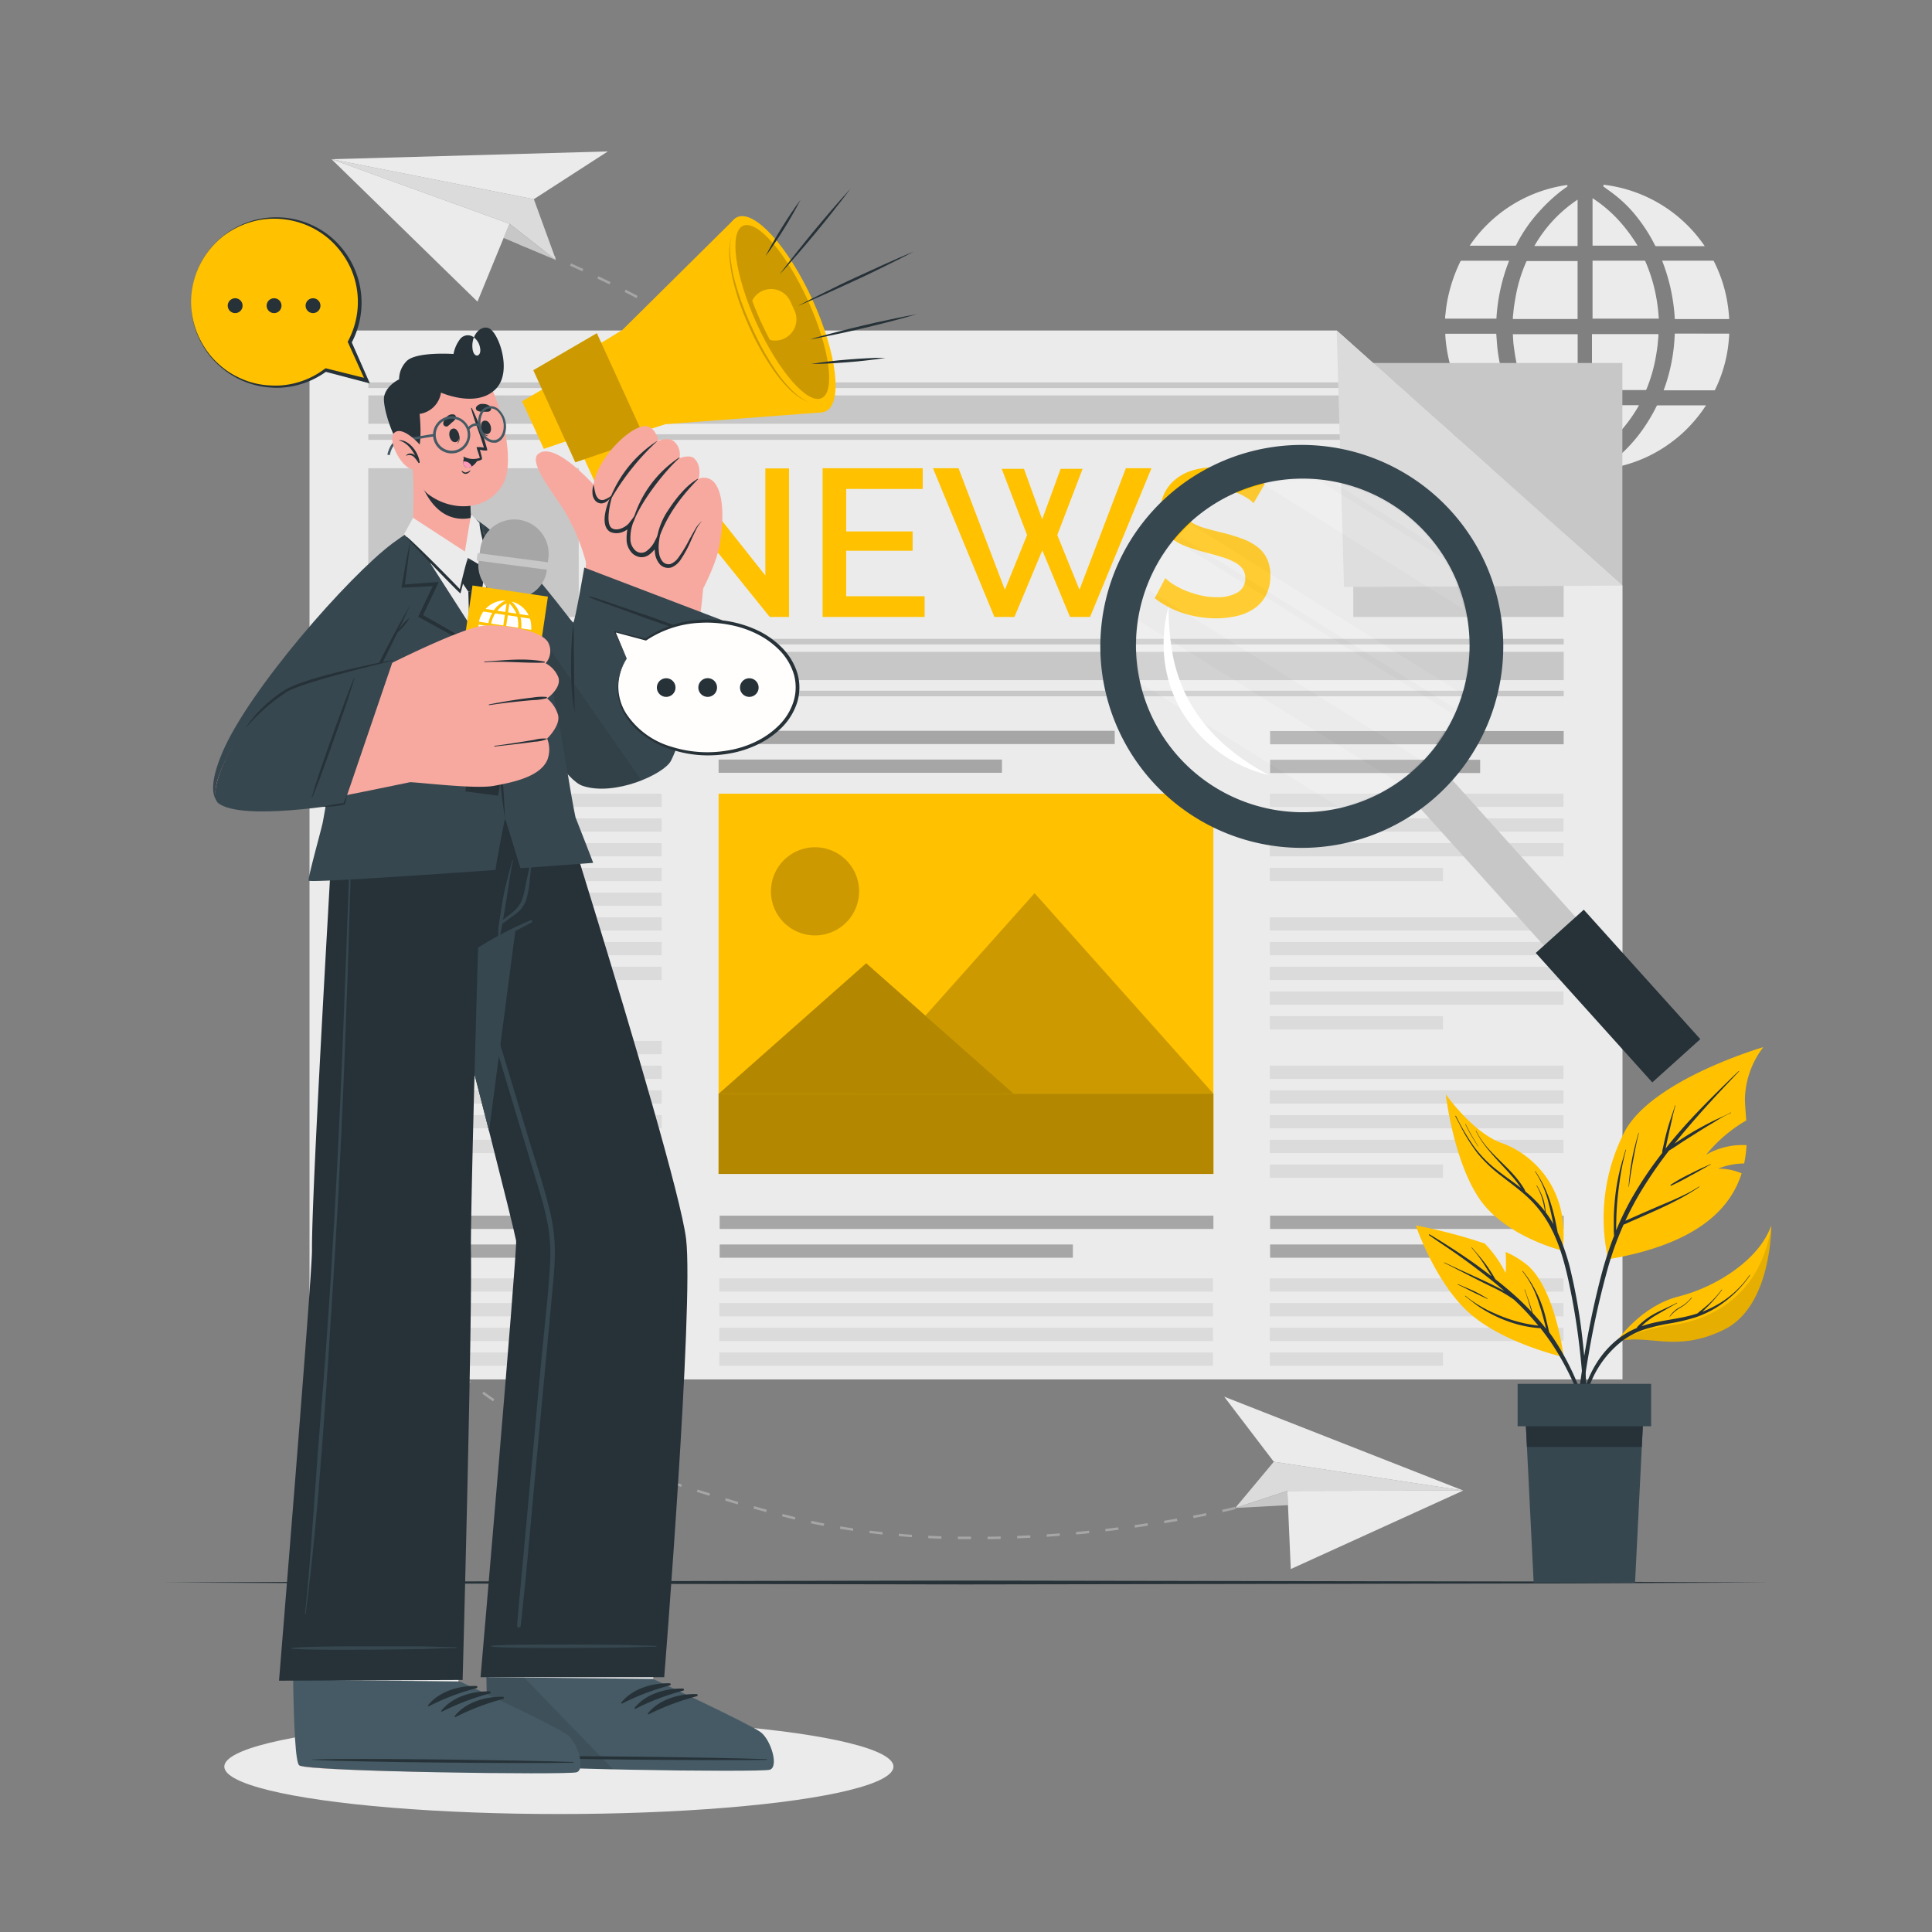 <svg xmlns="http://www.w3.org/2000/svg" viewBox="0 0 500 500"><rect x="0" y="0" width="500" height="500" fill="#808080" stroke="none"/><g id="freepik--background-complete--inject-90"><g id="freepik--aiZGp2--inject-90"><path d="M390.56,67.47a48.36,48.36,0,0,0-3.29,15H374V82.1c0-.34.07-.68.11-1a35.47,35.47,0,0,1,.88-5.23,40.24,40.24,0,0,1,2.95-8.19.29.29,0,0,1,.32-.2h12.32Z" style="fill:#ebebeb"></path><path d="M390.16,101H377.94a.27.27,0,0,1-.29-.19,37.65,37.65,0,0,1-3-9.24,38.47,38.47,0,0,1-.6-4.67.76.76,0,0,0,0-.16v-.37l.2,0H387c.24,0,.23,0,.25.24.08,1.07.15,2.14.25,3.2a40.55,40.55,0,0,0,.82,5,44,44,0,0,0,1.74,6C390.12,100.86,390.13,100.92,390.16,101Z" style="fill:#ebebeb"></path><path d="M441.52,104.86l-.1.18a36,36,0,0,1-3.46,4.49,34.15,34.15,0,0,1-5.08,4.68,36.06,36.06,0,0,1-11.88,6,36.89,36.89,0,0,1-5.09,1.09l-.5.08h-.29l-.28-.18.32-.23a39.2,39.2,0,0,0,9.63-9.34,44.59,44.59,0,0,0,3.94-6.53.28.28,0,0,1,.3-.19h12.49Z" style="fill:#ebebeb"></path><path d="M429.3,82.46H412.15v-15h13.39a.25.25,0,0,1,.27.18,41.65,41.65,0,0,1,2.73,8.79,44.47,44.47,0,0,1,.66,4.75C429.23,81.6,429.27,82,429.3,82.46Z" style="fill:#ebebeb"></path><path d="M429.2,86.47c0,.35,0,.7-.05,1-.08.84-.13,1.67-.25,2.51-.16,1.14-.34,2.29-.57,3.43a40.65,40.65,0,0,1-2.22,7.32.28.28,0,0,1-.31.22H412V86.47Z" style="fill:#ebebeb"></path><path d="M408.28,67.56v15H391.53c0-.39,0-.76.07-1.13.09-.84.15-1.68.29-2.51.2-1.28.42-2.55.69-3.81A39.44,39.44,0,0,1,395,67.74a.27.27,0,0,1,.29-.18h13Z" style="fill:#ebebeb"></path><path d="M408.3,86.66q0,7.07,0,14.12V101H394.91a.28.28,0,0,1-.3-.2,38.71,38.71,0,0,1-2.28-7.56c-.25-1.34-.44-2.68-.61-4-.11-.88-.13-1.77-.19-2.66,0,0,0,0,0-.09h16.55C408.26,86.45,408.3,86.5,408.3,86.66Z" style="fill:#ebebeb"></path><path d="M447.5,82.57H433.44a48.8,48.8,0,0,0-3.28-15.1h13.1a.28.28,0,0,1,.31.19A36.41,36.41,0,0,1,446.81,77a40.79,40.79,0,0,1,.69,5.28Z" style="fill:#ebebeb"></path><path d="M447.51,86.35c0,.34,0,.67-.05,1a36,36,0,0,1-3,12.22l-.6,1.3a.2.2,0,0,1-.21.14H430.55c.16-.45.32-.88.47-1.32a46.38,46.38,0,0,0,2.34-12c0-.4.05-.8.07-1.21,0-.1,0-.16.14-.15a.56.56,0,0,0,.13,0Z" style="fill:#ebebeb"></path><path d="M441.14,63.64l0,.06H428.64a.29.29,0,0,1-.3-.17,42.65,42.65,0,0,0-6.1-9.05,34.92,34.92,0,0,0-4.69-4.32c-.84-.64-1.71-1.25-2.56-1.87l-.14-.1.17-.12c0-.08,0-.16-.09-.27a36.82,36.82,0,0,1,26.21,15.84Z" style="fill:#ebebeb"></path><path d="M405.9,121.16a1.41,1.41,0,0,1-.36.06,32.26,32.26,0,0,1-4-.78,36.13,36.13,0,0,1-7.13-2.64,36.59,36.59,0,0,1-7.28-4.78,34,34,0,0,1-4.37-4.37,36.28,36.28,0,0,1-2.73-3.78l0-.11h11.65a.29.29,0,0,1,.29.19A42,42,0,0,0,401,117.26a39.43,39.43,0,0,0,4.75,3.81Z" style="fill:#ebebeb"></path><path d="M405.75,48.17c-.53.38-1.14.82-1.74,1.27a43.72,43.72,0,0,0-5.54,5.17,38.68,38.68,0,0,0-5.83,8.3c-.1.19-.18.39-.29.57a.23.23,0,0,1-.18.11H380.35a36.56,36.56,0,0,1,25.27-15.72l-.08.15Z" style="fill:#ebebeb"></path><path d="M424.18,104.87a39.59,39.59,0,0,1-5.66,7.67,36.23,36.23,0,0,1-6.47,5.49V104.87Z" style="fill:#ebebeb"></path><path d="M408.28,104.88v12.9a37.34,37.34,0,0,1-11.65-12.9Z" style="fill:#ebebeb"></path><path d="M423.8,63.58H412.15V51.29a35.49,35.49,0,0,1,6.54,5.48A41.63,41.63,0,0,1,423.8,63.58Z" style="fill:#ebebeb"></path><path d="M408.28,51.67v12H397.09A35.48,35.48,0,0,1,408.28,51.67Z" style="fill:#ebebeb"></path></g><path d="M332.41,119.4l-1.25-1.19.44-.48,1.26,1.2Z" style="fill:#a6a6a6"></path><path d="M326.7,188.22l0-.65c1.17,0,2.33-.1,3.45-.21l.07.65C329.06,188.12,327.88,188.19,326.7,188.22Zm-4.38-.07c-1.15-.07-2.32-.17-3.49-.31l.07-.64c1.16.13,2.32.24,3.45.3Zm12.21-.81-.13-.64c1.14-.23,2.27-.53,3.34-.86l.2.62C336.84,186.8,335.7,187.1,334.53,187.34Zm-20-.15c-1.12-.21-2.27-.45-3.42-.72l.15-.64c1.14.27,2.28.51,3.39.72Zm-7.65-1.84c-1.1-.33-2.22-.68-3.33-1.06l.2-.62c1.11.38,2.22.73,3.31,1.05Zm35.18-.48-.28-.59a28.12,28.12,0,0,0,3-1.65l.35.55A29.45,29.45,0,0,1,342,184.87Zm-42.62-2.08c-1.07-.42-2.16-.86-3.23-1.33l.26-.59c1.07.46,2.15.9,3.21,1.32Zm49.22-2.28-.44-.48a22.16,22.16,0,0,0,2.36-2.49l.51.41A24.46,24.46,0,0,1,348.63,180.51Zm-56.43-.86c-1-.49-2.07-1-3.13-1.56l.3-.57c1.05.54,2.08,1,3.11,1.55Zm-7-3.63c-1-.57-2-1.16-3-1.75l.33-.56c1,.59,2,1.17,3,1.75Zm68.26-1.73-.57-.31a21.91,21.91,0,0,0,1.39-3.13l.62.21A22.84,22.84,0,0,1,353.5,174.29Zm-75-2.33c-1-.64-1.95-1.28-2.9-1.94l.37-.53q1.42,1,2.88,1.92Zm-6.46-4.47c-.93-.69-1.86-1.39-2.78-2.1l.4-.51c.91.7,1.84,1.4,2.77,2.09Zm84-.69-.64-.11a26.92,26.92,0,0,0,.36-3.42l.65,0A28.4,28.4,0,0,1,356.05,166.8Zm-90.17-4.13c-.9-.74-1.8-1.49-2.68-2.25l.43-.5c.88.76,1.76,1.51,2.66,2.24Zm89.77-3.7c-.11-1.12-.27-2.27-.49-3.42l.63-.12c.23,1.17.4,2.34.51,3.48Zm-95.72-1.43c-.86-.78-1.71-1.57-2.56-2.36l.44-.47c.85.79,1.7,1.57,2.56,2.34Zm-5.71-5.35c-.84-.81-1.67-1.62-2.49-2.44l.45-.47,2.49,2.44Zm99.89-.83c-.33-1.07-.71-2.17-1.14-3.26l.61-.24c.43,1.11.82,2.23,1.15,3.31Zm-105.46-4.7-2.43-2.5.47-.45q1.22,1.26,2.43,2.49Zm102.6-2.53c-.49-1-1-2.06-1.59-3.08l.57-.32c.57,1,1.11,2.08,1.61,3.11Zm-108-3.1-2.41-2.52.47-.45,2.41,2.52Zm104.24-3.7c-.61-1-1.26-1.93-1.93-2.89l.53-.37c.68,1,1.34,2,1.95,2.91Zm-109.65-2-2.4-2.52.47-.45,2.4,2.53ZM342.92,131c-.69-.9-1.43-1.8-2.18-2.7l.5-.42c.76.9,1.5,1.82,2.2,2.72Zm-110.54-1.27-2.42-2.5.46-.46,2.43,2.51Zm105.5-4.7c-.77-.84-1.56-1.68-2.38-2.52L336,122q1.25,1.27,2.4,2.55Zm-111-.91-2.45-2.46.45-.46,2.47,2.46Zm-5.56-5.51c-.82-.8-1.66-1.6-2.51-2.41l.45-.47c.85.8,1.69,1.61,2.52,2.41Zm-5.68-5.38c-.85-.78-1.7-1.56-2.57-2.34l.43-.49,2.58,2.35ZM209.84,108c-.87-.76-1.75-1.51-2.64-2.26l.42-.5c.9.76,1.78,1.51,2.65,2.27Zm-6-5-2.72-2.18.41-.51c.92.73,1.82,1.46,2.72,2.19Zm-6.15-4.84c-.91-.7-1.84-1.39-2.78-2.09l.38-.52c.95.7,1.88,1.39,2.79,2.09Zm-6.31-4.63c-.93-.66-1.88-1.33-2.85-2l.37-.54c1,.67,1.92,1.33,2.86,2Zm-6.46-4.41c-.95-.64-1.93-1.27-2.91-1.9l.35-.54c1,.63,2,1.26,2.92,1.89Zm-6.6-4.2c-1-.6-2-1.2-3-1.79l.33-.56c1,.59,2,1.19,3,1.8Zm-6.74-4-3-1.69.31-.58,3.05,1.71Zm-6.86-3.76c-1-.54-2-1.07-3.08-1.61l.29-.58,3.1,1.61Zm-7-3.56c-1-.5-2.07-1-3.13-1.51l.28-.59c1.06.5,2.11,1,3.14,1.52ZM150.7,70.2l-3.17-1.44.27-.59c1.07.48,2.13,1,3.17,1.43ZM143.54,67l-3.21-1.35.25-.6,3.22,1.35Z" style="fill:#a6a6a6"></path><path d="M136.1,64l-1.62-.64.24-.61,1.62.64Z" style="fill:#a6a6a6"></path><polygon points="138.16 51.55 143.9 67.31 131.85 57.9 85.8 41.2 138.16 51.55" style="fill:#dbdbdb"></polygon><polygon points="130.31 61.57 143.9 67.31 131.85 57.9 130.31 61.57" style="fill:#c7c7c7"></polygon><polygon points="131.85 57.9 85.8 41.2 123.57 78.06 131.85 57.9" style="fill:#ebebeb"></polygon><polygon points="138.16 51.55 157.3 39.19 85.8 41.2 138.16 51.55" style="fill:#ebebeb"></polygon><path d="M160,379l-.21-.08-1.12-.44.23-.6,1.13.45,2,.78-.23.6Zm-5.27-2.13c-1.07-.44-2.11-.88-3.14-1.33l.26-.58,3.12,1.33Zm11.09,4.33.22-.6,3.2,1.14-.21.6Zm7.23,2.53.2-.6,3.23,1.07-.2.61Zm-25.34-9.92c-1.05-.48-2.08-1-3.08-1.45l.27-.57c1,.48,2,1,3.07,1.44Zm32.62,12.3.19-.61,3.24,1-.18.61Zm-39.52-15.65c-1-.52-2-1.05-3-1.58l.31-.57q1.46.8,3,1.59Zm46.84,17.89.18-.62,3.26,1-.18.61Zm-53.56-21.56c-1-.58-2-1.17-2.92-1.76l.34-.54c.94.59,1.91,1.17,2.9,1.75ZM195,390.42l.18-.61,3.27.9-.17.62Zm7.39,2,.16-.61.86.22,2.43.62-.15.62-2.44-.62Zm-74.79-29.75c-.95-.65-1.89-1.31-2.79-2l.37-.51c.9.65,1.83,1.31,2.77,1.95Zm82.24,31.55.14-.62c1.1.24,2.21.46,3.33.68l-.12.62C212.1,394.7,211,394.47,209.87,394.23Zm7.54,1.43.11-.63c1.11.19,2.23.37,3.35.53l-.09.63C219.65,396,218.53,395.85,217.41,395.66Zm-95.95-37.54c-.91-.74-1.79-1.48-2.61-2.21l.43-.47c.81.72,1.68,1.45,2.58,2.18ZM225,396.76l.07-.63c1.13.14,2.25.26,3.37.38l-.06.64C227.25,397,226.12,396.9,225,396.76ZM115.75,353c-.81-.82-1.6-1.65-2.34-2.49l.48-.42c.73.82,1.51,1.65,2.31,2.47Zm116.86,44.57,0-.64c1.13.1,2.25.19,3.38.26l0,.64C234.87,397.73,233.74,397.65,232.61,397.55Zm7.63.51,0-.64,3.39.15,0,.63ZM110.71,347.19c-.69-.92-1.35-1.86-2-2.8l.53-.35c.6.93,1.25,1.86,1.94,2.76Zm137.2,51.12v-.63l3.39,0v.64ZM106.58,340.7c-.53-1-1-2.05-1.47-3.09l.59-.25c.44,1,.93,2.05,1.45,3Zm149,57.63v-.64c1.14,0,2.27,0,3.4-.06v.64C257.85,398.29,256.71,398.32,255.57,398.33Zm7.66-.2,0-.64,3.4-.16,0,.64ZM103.62,333.6a19.72,19.72,0,0,1-.73-3.38l.64-.07a18.52,18.52,0,0,0,.7,3.26Zm167.26,64.12,0-.64,3.39-.24,0,.63Zm7.64-.61-.06-.63,3.39-.33.06.63Q280.25,397,278.52,397.11ZM103,325.89a11.93,11.93,0,0,1,.65-2.24,10.62,10.62,0,0,1,.46-1l.57.28c-.16.32-.31.66-.44,1a12.19,12.19,0,0,0-.62,2.14Zm183.11,70.43-.08-.63,3.38-.41.08.63Zm7.6-1-.09-.63c1.16-.16,2.28-.32,3.37-.49l.09.63C296,395,294.91,395.19,293.75,395.35ZM107.09,319.5l-.47-.43a20,20,0,0,1,2.56-2.32l.38.51A19.24,19.24,0,0,0,107.09,319.5Zm194.24,74.71-.1-.63,3.35-.57.11.63Zm7.56-1.33-.12-.63c1.2-.23,2.32-.44,3.34-.65l.13.63ZM113.09,315l-.3-.55a34.17,34.17,0,0,1,3.09-1.5l.25.59C115.06,314,114,314.48,113.09,315Zm203.32,76.36-.14-.63c2.16-.47,3.32-.76,3.33-.77l.15.62S318.58,390.87,316.41,391.35ZM120.08,312l-.2-.6c1-.35,2.14-.68,3.27-1l.17.62C122.2,311.36,121.11,311.69,120.08,312Zm7.36-2-.13-.62c1.09-.23,2.22-.44,3.36-.63l.1.63C129.64,309.63,128.52,309.84,127.44,310.07Zm7.53-1.23-.08-.63c1.13-.14,2.27-.26,3.4-.36l.05.64C137.22,308.58,136.09,308.7,135,308.84Zm7.6-.63,0-.64c1.15-.05,2.3-.08,3.42-.09v.64C144.86,308.13,143.72,308.16,142.57,308.21Z" style="fill:#a6a6a6"></path><polygon points="329.66 378.3 319.68 390.26 333.17 385.84 378.69 385.75 329.66 378.3" style="fill:#dbdbdb"></polygon><polygon points="333.36 389.53 319.68 390.26 333.17 385.84 333.36 389.53" style="fill:#c7c7c7"></polygon><polygon points="333.17 385.84 378.69 385.75 334.05 406.07 333.17 385.84" style="fill:#ebebeb"></polygon><polygon points="329.66 378.3 316.82 361.46 378.69 385.75 329.66 378.3" style="fill:#ebebeb"></polygon></g><g id="freepik--Floor--inject-90"><polygon points="42.29 409.55 94.21 409.31 146.14 409.22 250 409.05 353.86 409.22 405.79 409.3 457.71 409.55 405.79 409.79 353.86 409.88 250 410.05 146.14 409.88 94.21 409.79 42.29 409.55" style="fill:#263238"></polygon></g><g id="freepik--Newspaper--inject-90"><rect x="80.13" y="93.94" width="339.74" height="263.05" style="fill:#c7c7c7"></rect><polygon points="419.87 356.99 80.13 356.99 80.13 85.53 345.94 85.53 419.87 151.55 419.87 356.99" style="fill:#ebebeb"></polygon><path d="M177.37,132.56v27.1H171.3V121.17h4.77l22,27.76V121.22h6.13v38.44h-5Z" style="fill:#FFC100"></path><path d="M239.29,154.3v5.36h-26.4V121.17H238.8v5.37H219v11h17.19v5H219V154.3Z" style="fill:#FFC100"></path><path d="M259.24,121.33H265l4.72,13.07,4.77-13.07h5.69l-6.56,17.14,5.75,14.15,12-31.45H298l-15.89,38.49h-5.2l-7.16-17.24-7.21,17.24h-5.2l-15.89-38.49h6.61l12,31.45,5.75-14.15Z" style="fill:#FFC100"></path><path d="M324.42,130.22a8.84,8.84,0,0,0-1.58-1.27,15,15,0,0,0-2.41-1.27,16.93,16.93,0,0,0-3-1,15.23,15.23,0,0,0-3.38-.38q-3.86,0-5.67,1.41a4.67,4.67,0,0,0-1.82,3.9,4.25,4.25,0,0,0,.57,2.31,5,5,0,0,0,1.76,1.57,13.77,13.77,0,0,0,3,1.19q1.79.53,4.17,1.11a47.39,47.39,0,0,1,5.29,1.58,15.06,15.06,0,0,1,4,2.11,8.46,8.46,0,0,1,2.52,3.06,9.92,9.92,0,0,1,.9,4.42,10.73,10.73,0,0,1-1.11,5.05,9.52,9.52,0,0,1-3,3.44,13.14,13.14,0,0,1-4.47,1.95,22.83,22.83,0,0,1-5.48.62,27.44,27.44,0,0,1-8.48-1.32,24.33,24.33,0,0,1-7.4-3.88l2.76-5.21a13.22,13.22,0,0,0,2,1.58,20.2,20.2,0,0,0,3.09,1.6,27.75,27.75,0,0,0,3.83,1.24,17.24,17.24,0,0,0,4.28.52,10.27,10.27,0,0,0,5.53-1.25,4.1,4.1,0,0,0,1.95-3.69,4,4,0,0,0-.73-2.44,6.15,6.15,0,0,0-2.09-1.7,18.06,18.06,0,0,0-3.3-1.33c-1.31-.4-2.79-.82-4.45-1.25a44.78,44.78,0,0,1-5-1.6,12.77,12.77,0,0,1-3.55-2,8.09,8.09,0,0,1-2.14-2.79,9.27,9.27,0,0,1-.73-3.88,11.26,11.26,0,0,1,1.08-5,10.76,10.76,0,0,1,3-3.68,12.73,12.73,0,0,1,4.42-2.25,19.15,19.15,0,0,1,5.53-.76,20.33,20.33,0,0,1,7.21,1.24,24.17,24.17,0,0,1,5.8,3.1Z" style="fill:#FFC100"></path><polygon points="372.97 109.66 95.32 109.66 95.32 102.34 364.77 102.34 372.97 109.66" style="fill:#c7c7c7"></polygon><polygon points="362.61 100.42 95.32 100.42 95.32 98.96 360.99 98.96 362.61 100.42" style="fill:#c7c7c7"></polygon><polygon points="377.65 113.84 95.32 113.84 95.32 112.39 376.02 112.39 377.65 113.84" style="fill:#c7c7c7"></polygon><rect x="95.32" y="168.7" width="309.37" height="7.31" style="fill:#c7c7c7"></rect><rect x="95.32" y="165.33" width="309.37" height="1.45" style="fill:#c7c7c7"></rect><rect x="95.32" y="178.76" width="309.37" height="1.44" style="fill:#c7c7c7"></rect><rect x="95.31" y="121.17" width="54.46" height="38.5" style="fill:#c7c7c7"></rect><polygon points="404.68 137.98 404.68 159.66 350.23 159.66 350.23 121.18 385.87 121.18 404.68 137.98" style="fill:#c7c7c7"></polygon><rect x="185.97" y="205.42" width="128.06" height="98.4" transform="translate(500 509.23) rotate(180)" style="fill:#FFC100"></rect><path d="M199.73,228.48a11.41,11.41,0,1,0,9-9A11.43,11.43,0,0,0,199.73,228.48Z" style="opacity:0.2"></path><polygon points="221.48 283.04 314.03 283.04 267.75 231.15 221.48 283.04" style="opacity:0.2"></polygon><polygon points="185.97 283.09 262.38 283.09 224.17 249.29 185.97 283.09" style="fill:#FFC100"></polygon><polygon points="185.97 283.09 262.38 283.09 224.17 249.29 185.97 283.09" style="opacity:0.3"></polygon><rect x="185.97" y="283.04" width="128.06" height="20.77" style="fill:#FFC100"></rect><rect x="185.97" y="283.04" width="128.06" height="20.77" style="opacity:0.3"></rect><rect x="185.97" y="189.13" width="102.52" height="3.43" style="fill:#a6a6a6"></rect><rect x="185.97" y="196.57" width="73.34" height="3.43" style="fill:#a6a6a6"></rect><rect x="95.32" y="189.19" width="75.98" height="3.43" style="fill:#a6a6a6"></rect><rect x="95.26" y="205.4" width="75.98" height="3.43" style="fill:#dbdbdb"></rect><rect x="95.26" y="211.8" width="75.98" height="3.43" style="fill:#dbdbdb"></rect><rect x="95.26" y="218.2" width="75.98" height="3.43" style="fill:#dbdbdb"></rect><rect x="95.26" y="224.6" width="75.98" height="3.43" style="fill:#dbdbdb"></rect><rect x="95.26" y="231" width="75.98" height="3.43" style="fill:#dbdbdb"></rect><rect x="95.26" y="237.39" width="75.98" height="3.43" style="fill:#dbdbdb"></rect><rect x="95.26" y="243.79" width="75.98" height="3.43" style="fill:#dbdbdb"></rect><rect x="95.26" y="250.19" width="75.98" height="3.43" style="fill:#dbdbdb"></rect><rect x="95.26" y="256.59" width="44.5" height="3.43" style="fill:#dbdbdb"></rect><rect x="95.26" y="269.39" width="75.98" height="3.43" style="fill:#dbdbdb"></rect><rect x="95.26" y="275.79" width="75.98" height="3.43" style="fill:#dbdbdb"></rect><rect x="95.26" y="282.18" width="75.98" height="3.43" style="fill:#dbdbdb"></rect><rect x="95.26" y="288.58" width="75.98" height="3.43" style="fill:#dbdbdb"></rect><rect x="95.26" y="294.98" width="44.5" height="3.43" style="fill:#dbdbdb"></rect><rect x="95.32" y="196.63" width="54.36" height="3.43" style="fill:#a6a6a6"></rect><rect x="328.7" y="189.19" width="75.98" height="3.43" style="fill:#a6a6a6"></rect><rect x="328.64" y="205.4" width="75.98" height="3.43" style="fill:#dbdbdb"></rect><rect x="328.64" y="211.8" width="75.98" height="3.43" style="fill:#dbdbdb"></rect><rect x="328.64" y="218.2" width="75.98" height="3.43" style="fill:#dbdbdb"></rect><rect x="328.64" y="224.6" width="44.8" height="3.43" style="fill:#dbdbdb"></rect><rect x="328.64" y="237.39" width="75.98" height="3.43" style="fill:#dbdbdb"></rect><rect x="328.64" y="243.79" width="75.98" height="3.43" style="fill:#dbdbdb"></rect><rect x="328.64" y="250.19" width="75.98" height="3.43" style="fill:#dbdbdb"></rect><rect x="328.64" y="256.59" width="75.98" height="3.43" style="fill:#dbdbdb"></rect><rect x="328.64" y="262.99" width="44.8" height="3.43" style="fill:#dbdbdb"></rect><rect x="328.64" y="275.79" width="75.98" height="3.43" style="fill:#dbdbdb"></rect><rect x="328.64" y="282.18" width="75.98" height="3.43" style="fill:#dbdbdb"></rect><rect x="328.64" y="288.58" width="75.98" height="3.43" style="fill:#dbdbdb"></rect><rect x="328.64" y="294.98" width="75.98" height="3.43" style="fill:#dbdbdb"></rect><rect x="328.64" y="301.38" width="44.8" height="3.43" style="fill:#dbdbdb"></rect><rect x="328.7" y="196.63" width="54.36" height="3.43" style="fill:#a6a6a6"></rect><rect x="95.32" y="314.62" width="75.98" height="3.43" style="fill:#a6a6a6"></rect><rect x="95.26" y="330.84" width="75.98" height="3.43" style="fill:#dbdbdb"></rect><rect x="95.26" y="337.24" width="75.98" height="3.43" style="fill:#dbdbdb"></rect><rect x="95.26" y="343.63" width="75.98" height="3.43" style="fill:#dbdbdb"></rect><rect x="95.26" y="350.03" width="75.98" height="3.43" style="fill:#dbdbdb"></rect><rect x="95.32" y="322.07" width="54.36" height="3.43" style="fill:#a6a6a6"></rect><rect x="186.25" y="314.62" width="127.78" height="3.43" style="fill:#a6a6a6"></rect><rect x="186.15" y="330.84" width="127.78" height="3.43" style="fill:#dbdbdb"></rect><rect x="186.15" y="337.24" width="127.78" height="3.43" style="fill:#dbdbdb"></rect><rect x="186.15" y="343.63" width="127.78" height="3.43" style="fill:#dbdbdb"></rect><rect x="186.15" y="350.03" width="127.78" height="3.43" style="fill:#dbdbdb"></rect><rect x="186.25" y="322.07" width="91.41" height="3.43" style="fill:#a6a6a6"></rect><rect x="328.7" y="314.62" width="75.98" height="3.43" style="fill:#a6a6a6"></rect><rect x="328.64" y="330.84" width="75.98" height="3.43" style="fill:#dbdbdb"></rect><rect x="328.64" y="337.24" width="75.98" height="3.43" style="fill:#dbdbdb"></rect><rect x="328.64" y="343.63" width="75.98" height="3.43" style="fill:#dbdbdb"></rect><rect x="328.64" y="350.03" width="44.8" height="3.43" style="fill:#dbdbdb"></rect><rect x="328.7" y="322.07" width="54.36" height="3.43" style="fill:#a6a6a6"></rect><polygon points="345.94 85.53 347.83 151.91 419.87 151.55 345.94 85.53" style="fill:#dbdbdb"></polygon></g><g id="freepik--Plant--inject-90"><path d="M404.67,351.21S388.76,347.6,380,339.57s-13.59-22.43-13.59-22.43a136.58,136.58,0,0,1,17.84,4.68,30.54,30.54,0,0,1,5.4,7.64,37.74,37.74,0,0,0,0-5.46,24.21,24.21,0,0,1,5.66,3.44C402.62,333.77,404.67,351.21,404.67,351.21Z" style="fill:#FFC100"></path><path d="M376.38,324.13c-2.17-1.5-4.38-2.94-6.53-4.46a.12.12,0,0,1,.13-.21c4.1,2.45,8.14,5.06,12,7.81,1.36,1,2.7,2,4,3l-.28-.47c-.47-.8-1-1.58-1.48-2.37a34.43,34.43,0,0,0-3.38-4.51c0-.05,0-.12.08-.07,1.24,1.43,2.48,2.84,3.61,4.36.54.72,1,1.46,1.51,2.23.25.39.49.79.71,1.2.08.13.17.27.24.41,2.06,1.61,4.06,3.3,6,5.08q1.75,1.65,3.41,3.41c-.61-1.92-1.15-3.87-1.86-5.76,0-.07.08-.1.1,0,.69,2,1.45,4,2,6q1.83,2,3.48,4.1l-.06-.26c-.18-.75-.37-1.5-.57-2.24-.38-1.44-.81-2.87-1.29-4.28A24.88,24.88,0,0,0,394,329c0-.06,0-.13.08-.08a31.12,31.12,0,0,1,6.1,12.72q.25,1,.48,2c.08.36.18.73.24,1.1.48.65.95,1.31,1.4,2A68.7,68.7,0,0,1,409,360a152.34,152.34,0,0,1,5.09,15.9c0,.1-.12.14-.16,0-3.11-9.31-6.29-18.75-11.61-27.07-1.13-1.76-2.35-3.45-3.64-5.09a29.63,29.63,0,0,1-7.73-1.54,34.48,34.48,0,0,1-7.76-3.74c-1.4-.91-2.67-2-4-3a.06.06,0,1,1,.07-.09,31.29,31.29,0,0,0,7.29,4.41,39.43,39.43,0,0,0,8,2.7c1.18.25,2.37.44,3.56.6a67.77,67.77,0,0,0-4.69-5.19c-.54-.54-1.09-1.05-1.64-1.57a37.35,37.35,0,0,0-5.89-3.37c-2.6-1.26-5.17-2.59-7.75-3.91-1.45-.74-2.9-1.49-4.37-2.21-.06,0,0-.12.06-.09,2.62,1.26,5.27,2.44,7.91,3.65,2.48,1.14,5,2.28,7.38,3.62l.3.18q-3.23-2.82-6.67-5.39C380.69,327.2,378.55,325.64,376.38,324.13Z" style="fill:#263238"></path><path d="M377.29,332.34c1.29.56,2.61,1.07,3.89,1.66s2.56,1.34,3.81,2.08c.06,0,0,.11-.05.08-1.27-.6-2.55-1.17-3.81-1.8s-2.56-1.34-3.88-1.92C377.19,332.41,377.22,332.31,377.29,332.34Z" style="fill:#263238"></path><path d="M456.35,271a22.76,22.76,0,0,0-4.76,13.22c0,1.42.17,3.41.34,5.75a37.82,37.82,0,0,0-10.38,8.87A18.84,18.84,0,0,1,452,296.36a32,32,0,0,1-.61,4.75,18,18,0,0,0-6.75,1.34,15.06,15.06,0,0,1,6.09,1.21c-2.84,9-11.27,18.29-34.54,22.23a48.87,48.87,0,0,1,4.12-32.76C427.32,279.41,456.35,271,456.35,271Z" style="fill:#FFC100"></path><path d="M408.17,364.49q.6-5.78,1.51-11.53a229.42,229.42,0,0,1,4.69-22.78,92.55,92.55,0,0,1,3.36-10.39,14.47,14.47,0,0,1-.08-1.86c0-.74,0-1.49,0-2.24,0-1.49.09-3,.22-4.46a53.88,53.88,0,0,1,1.43-8.73c.42-1.66.92-3.29,1.4-4.93a.06.06,0,0,1,.11,0,64.49,64.49,0,0,0-1.72,8.71,80.14,80.14,0,0,0-.78,8.74c0,.8-.05,1.6-.05,2.4,0,.34,0,.68,0,1a76.69,76.69,0,0,1,3.92-8.12,99,99,0,0,1,8-11.92,4.75,4.75,0,0,1,.19-1.3c.11-.52.22-1,.34-1.56.24-1.06.5-2.12.79-3.17.58-2.11,1.35-4.15,2-6.23a.05.05,0,1,1,.1,0c-.62,2.06-1,4.2-1.5,6.29l-.69,3.12-.33,1.56s0,.08,0,.12q1.41-1.79,2.88-3.51c4.45-5.21,9.32-10,14.23-14.8.6-.58,1.22-1.16,1.83-1.73a0,0,0,1,1,.07.07c-4.68,4.89-9.3,9.84-13.67,15q-1.56,1.84-3.07,3.73l1.59-1.05c1.36-.88,2.73-1.75,4.14-2.54s2.84-1.56,4.29-2.28,3.08-1.34,4.52-2.18c.07,0,.12.07.06.09a33.28,33.28,0,0,0-4.25,2.36c-1.42.84-2.83,1.68-4.22,2.57s-2.75,1.72-4.1,2.6c-1.14.74-2.25,1.54-3.43,2.22a111.43,111.43,0,0,0-7.45,10.85,81,81,0,0,0-3.86,7.31l.84-.36,2.13-.94c1.37-.61,2.74-1.2,4.12-1.8,2.61-1.14,5.26-2.18,7.82-3.43a34.14,34.14,0,0,0,4.18-2.32c.06,0,.11.06.05.1-4.77,3.29-10.12,5.61-15.41,7.94l-2.29,1c-.63.28-1.26.59-1.9.83a81.3,81.3,0,0,0-3.94,10.79,218.74,218.74,0,0,0-5.06,22.52c-1.34,7.6-2.24,15.25-2.94,22.94-.09,1-.17,1.92-.28,2.87a.31.31,0,0,1-.61,0C407.36,372.28,407.76,368.37,408.17,364.49Z" style="fill:#263238"></path><path d="M422.33,300.21c.43-2.37,1.06-4.68,1.7-7,0-.07.12,0,.1,0-.59,2.28-1,4.59-1.44,6.9s-.82,4.72-1.15,7.09c0,0-.07,0-.06,0A61.14,61.14,0,0,1,422.33,300.21Z" style="fill:#263238"></path><path d="M432.36,306.63a41.24,41.24,0,0,1,5.06-2.85c.85-.44,1.71-.86,2.57-1.27s1.81-.79,2.69-1.23c.06,0,.11.06.05.09-.85.43-1.66.95-2.5,1.4s-1.71,1-2.58,1.41a57.26,57.26,0,0,1-5.16,2.67A.13.13,0,0,1,432.36,306.63Z" style="fill:#263238"></path><path d="M404.38,323.65s-14.72-3.52-21.48-13.39c-6.46-9.43-8.54-25.51-8.71-26.92.27,1.29,3.3,15.34,13.33,21.89C395.19,310.24,402.6,314.36,404.38,323.65Z" style="fill:#263238;opacity:0.1"></path><path d="M390.79,298.21a18.89,18.89,0,0,1,5.43,8.94s0,.05-.05,0a22,22,0,0,0-5.45-8.88C390.67,298.25,390.74,298.17,390.79,298.21Z" style="fill:#263238"></path><path d="M404.38,323.65s-14.72-3.52-21.48-13.39c-6.46-9.43-8.54-25.51-8.71-26.92a.65.65,0,0,0,0-.1s7.06,10,14.48,12.59S406.5,307.24,404.38,323.65Z" style="fill:#FFC100"></path><path d="M376.78,288.77a60.36,60.36,0,0,0,4.55,7.78,30.85,30.85,0,0,0,6.06,6.23c2,1.59,4.11,3,6.14,4.59l0-.07c-.38-.57-.79-1.12-1.2-1.65-.85-1.08-1.77-2.1-2.7-3.1-1.83-2-3.69-3.93-5.33-6.08a22.29,22.29,0,0,1-2.36-3.8c0-.07.07-.1.1,0,2.39,5,7.16,8.16,10.56,12.36.48.6.94,1.22,1.36,1.86a7.63,7.63,0,0,1,.85,1.5,30.93,30.93,0,0,1,5,5.08,19.6,19.6,0,0,0-.59-2.86,14.73,14.73,0,0,0-1.56-3.73.05.05,0,1,1,.09-.06,18,18,0,0,1,1.72,3.7,13.39,13.39,0,0,1,.53,3.18h0a29.67,29.67,0,0,1,2,3.1c-.06-.32-.12-.63-.19-.95-.29-1.46-.61-2.93-1-4.37a26.33,26.33,0,0,0-3.54-8.3s.05-.11.09-.06a31.88,31.88,0,0,1,3.92,8.12c.47,1.44.85,2.91,1.18,4.39.16.73.3,1.45.44,2.18.07.38.16.76.22,1.15a52.89,52.89,0,0,1,3.39,10,146.5,146.5,0,0,1,3.14,18.62,155.34,155.34,0,0,1,1,19.76c0,.83-.07,1.65-.11,2.48,0,.21-.33.24-.34,0-.15-3.27-.23-6.54-.42-9.8s-.48-6.52-.83-9.78a174.93,174.93,0,0,0-3.07-19c-1.19-5.38-2.74-10.8-5.68-15.52a29.46,29.46,0,0,0-5.31-6.31c-2.07-1.85-4.32-3.48-6.5-5.19a35.59,35.59,0,0,1-6-5.74,46.5,46.5,0,0,1-4.68-7.59l-1.06-2C376.66,288.77,376.75,288.71,376.78,288.77Z" style="fill:#263238"></path><path d="M379.32,290.93a49.9,49.9,0,0,0,3.28,5.73s0,.09-.07,0a39.93,39.93,0,0,1-3.31-5.74C379.19,290.9,379.29,290.87,379.32,290.93Z" style="fill:#263238"></path><path d="M458.4,317.14s.23,20.92-12.28,27-19.21,1-27.71,3h0c.33-.5,6.4-9.22,16.05-11.62C444.39,333,455.39,325.86,458.4,317.14Z" style="fill:#FFC100"></path><path d="M458.4,317.14s.23,20.92-12.28,27-19.21,1-27.71,3h0a47.44,47.44,0,0,1,14.23-4.2C440.53,342,455.6,336.83,458.4,317.14Z" style="opacity:0.1"></path><path d="M417.59,347.5a21.25,21.25,0,0,1,5-3.37c.27-.13.54-.23.82-.35s.27-.32.42-.48a15.34,15.34,0,0,1,1.17-1.11,17.91,17.91,0,0,1,2.52-1.82c2.07-1.22,4.34-2.07,6.46-3.2.06,0,.12.06.06.09-1.05.55-2.07,1.15-3.09,1.74s-2,1.13-3,1.75a21.38,21.38,0,0,0-2.48,1.86c-.22.19-.43.4-.64.61a34.52,34.52,0,0,1,4.22-1.12c2.29-.46,4.61-.79,6.9-1.28a33.6,33.6,0,0,0,3.31-.89c1-.84,2.08-1.67,3.06-2.57a25.64,25.64,0,0,0,3.24-3.59.05.05,0,0,1,.09.06,38.75,38.75,0,0,1-5.13,5.66c.54-.21,1.07-.43,1.6-.67A25.84,25.84,0,0,0,452.79,330c0-.05.13,0,.09.06a29.33,29.33,0,0,1-8.62,8.28,26.14,26.14,0,0,1-5.45,2.58,50.82,50.82,0,0,1-6.77,1.6,47,47,0,0,0-6.63,1.58,19.85,19.85,0,0,0-5.56,2.92,26.07,26.07,0,0,0-7.5,9.29,46.64,46.64,0,0,0-4.12,15.3c0,.22-.38.22-.36,0C408.46,362.76,410.81,353.61,417.59,347.5Z" style="fill:#263238"></path><path d="M432.1,340.68a7.19,7.19,0,0,1,2.57-2.33,9.48,9.48,0,0,0,3.06-2.53c0-.06.14,0,.09.06a10.19,10.19,0,0,1-2.7,2.41,9.5,9.5,0,0,0-2.94,2.44S432.07,340.73,432.1,340.68Z" style="fill:#263238"></path><polygon points="425.46 362.94 424.9 374.45 423.15 409.59 396.91 409.59 395.17 374.45 394.6 362.94 425.46 362.94" style="fill:#37474f"></polygon><polygon points="425.46 362.94 424.9 374.45 395.17 374.45 394.6 362.94 425.46 362.94" style="fill:#263238"></polygon><rect x="392.76" y="358.14" width="34.55" height="10.97" style="fill:#37474f"></rect></g><g id="freepik--Shadow--inject-90"><ellipse cx="144.64" cy="457.2" rx="86.59" ry="12.27" style="fill:#ebebeb"></ellipse></g><g id="freepik--Character--inject-90"><path d="M198.81,457.79c-2.32.75-68.31-.11-70.8-1.74-1-.6-1.39-10.22-1.59-21.86v-.37c0-2.4-.07-4.87-.08-7.37,0-.35,0-.69,0-1l3.2-34.23,44.15.44-4.36,33.92,0,1.34-.27,7,0,.72s25.11,11.63,27.66,13.71S201.12,457.06,198.81,457.79Z" style="fill:#d3766a"></path><path d="M198.81,457.79c-2.32.75-68.31-.11-70.8-1.74-1-.6-1.39-10.22-1.59-21.86v-.37c0-2.4-.07-4.87-.08-7.37,0-.35,0-.69,0-1l43,.13,0,1.34-.27,7,0,.72s25.11,11.63,27.66,13.71S201.12,457.06,198.81,457.79Z" style="fill:#ebebeb"></path><path d="M199.24,458c-2.34.75-69.23-.14-71.76-1.78-1-.62-1.41-10.37-1.6-22.17l43.13.45s25.45,11.8,28,13.9S201.59,457.21,199.24,458Z" style="fill:#455a64"></path><path d="M158.65,457.88c-15.62-.36-30-.95-31.17-1.7-1-.62-1.41-10.37-1.6-22.17l9.74.1Z" style="opacity:0.1"></path><path d="M198.32,455.27c-11.21-.42-56.46-1.07-67.57-.64-.09,0-.09.06,0,.07,11.1.66,56.35.95,67.57.76C198.55,455.45,198.56,455.28,198.32,455.27Z" style="fill:#263238"></path><path d="M173.34,435.64c-4.49-.13-9.71,1.39-12.55,5-.11.14.09.3.23.23a62,62,0,0,1,12.39-4.7A.28.28,0,0,0,173.34,435.64Z" style="fill:#263238"></path><path d="M176.79,437c-4.49-.12-9.71,1.4-12.55,5-.11.14.09.29.22.23a61.7,61.7,0,0,1,12.4-4.7A.29.29,0,0,0,176.79,437Z" style="fill:#263238"></path><path d="M180.23,438.43c-4.48-.12-9.71,1.39-12.55,5-.11.14.1.29.23.22A62.84,62.84,0,0,1,180.3,439,.28.28,0,0,0,180.23,438.43Z" style="fill:#263238"></path><path d="M133.74,444c-5-.06-5.12,7.77-.08,7.82S138.79,444.07,133.74,444Z" style="fill:#263238"></path><path d="M171.9,434.05H124.37s9.57-111,9.2-112.95c-.48-2.48-3.28-13.72-7-28.39-1.17-4.6-2.43-9.52-3.74-14.63-3.55-13.81-7.45-28.9-10.86-42-5.1-19.67-9.09-35-9.09-35h40.28s4.69,14.88,10.61,34.25c9.64,31.46,22.52,74.77,23.79,85.3C179.6,337.63,171.9,434.05,171.9,434.05Z" style="fill:#263238"></path><path d="M169.79,425.94c-7.26-.15-5.17-.21-12.43-.28-3.55,0-26.9-.24-30.22.31-.07,0-.07.13,0,.15,3.32.55,26.67.34,30.22.31,7.26-.07,5.17-.13,12.43-.28A.1.1,0,0,0,169.79,425.94Z" style="fill:#37474f"></path><path d="M142.51,314.32c-1.56-6.87-3.89-13.6-5.91-20.35q-6.18-20.55-12.44-41.08-3.12-10.27-6.26-20.53c-1.07-3.45-2.13-6.91-3.21-10.35s-2.26-6.72-3.22-10.12c-.38-1.39-.6-.63-.1,1.13,1,3.55,2,7.09,3,10.63q3.06,10.5,6.18,21,6.18,20.88,12.46,41.74l6.3,20.91a84.7,84.7,0,0,1,2.56,10.12,46.09,46.09,0,0,1,.42,10.82c-.45,7.28-1.29,14.54-2,21.79s-1.35,14.54-2,21.81q-2,21.71-4,43.41c-.17,1.83-.33,3.66-.47,5.5,0,.61.88.57.94,0,1.57-14.31,2.77-28.66,4.11-43s2.68-28.51,4-42.77c.33-3.58.71-7.17.72-10.77A44.39,44.39,0,0,0,142.51,314.32Z" style="fill:#37474f"></path><path d="M138.56,201.08c-2.79,21.64-8.12,62.2-12,91.63-9.08-35.66-23.69-91.63-23.69-91.63Z" style="fill:#37474f"></path><path d="M148.46,458.43c-2.31.75-68.31.14-70.8-1.48-1-.6-1.43-10.22-1.67-21.86v-.37c-.06-2.4-.1-4.87-.11-7.37,0-.35,0-.69,0-1-.15-16.81,1.06-34.24,1.06-34.24l43.14.28-1.21,33.92,0,1.34-.24,7,0,.73S143.7,446.9,146.26,449,150.77,457.68,148.46,458.43Z" style="fill:#d3766a"></path><path d="M148.46,458.43c-2.31.75-68.31.14-70.8-1.48-1-.6-1.43-10.22-1.67-21.86v-.37c-.06-2.4-.1-4.87-.11-7.37,0-.35,0-.69,0-1l43,0,0,1.34-.24,7,0,.73S143.7,446.9,146.26,449,150.77,457.68,148.46,458.43Z" style="fill:#ebebeb"></path><path d="M149.23,458.66c-2.35.75-69.24-.14-71.77-1.78-1-.62-1.4-10.37-1.6-22.17l43.13.45s25.46,11.79,28,13.9S151.58,457.91,149.23,458.66Z" style="fill:#455a64"></path><path d="M148.31,456c-11.21-.42-56.47-1.08-67.58-.64-.09,0-.09.06,0,.07,11.1.66,56.36,1,67.57.75C148.54,456.15,148.54,456,148.31,456Z" style="fill:#263238"></path><path d="M123.33,436.33c-4.49-.12-9.72,1.4-12.55,5-.11.14.09.29.22.23a61.7,61.7,0,0,1,12.4-4.7A.29.29,0,0,0,123.33,436.33Z" style="fill:#263238"></path><path d="M126.77,437.73c-4.48-.12-9.71,1.39-12.55,5-.11.14.1.29.23.22a62.61,62.61,0,0,1,12.39-4.7A.28.28,0,0,0,126.77,437.73Z" style="fill:#263238"></path><path d="M130.22,439.13c-4.49-.13-9.71,1.39-12.55,5-.11.14.09.3.23.23a62,62,0,0,1,12.39-4.7A.28.28,0,0,0,130.22,439.13Z" style="fill:#263238"></path><path d="M141.84,201.08s-.93,19.28-5.34,34.54c-.36,1.26-.74,2.5-1.16,3.69a71.87,71.87,0,0,0-11.6,6s-.47,15.51-.93,32.8c-.52,19.33-1,40.89-.94,45.47.4,17.11-2.14,111.19-2.14,111.19l-47.52.19S80.8,329.87,80.74,323.6c-.09-10.08,2.3-54.61,4.15-87.08C86,216.51,87,201.08,87,201.08Z" style="fill:#263238"></path><path d="M118.1,426.29c-7.26-.12-5.17-.19-12.43-.23-3.56,0-26.9-.12-30.22.44-.07,0-.07.14,0,.15,3.32.54,26.67.23,30.22.18,7.26-.1,5.17-.15,12.43-.33A.11.11,0,0,0,118.1,426.29Z" style="fill:#37474f"></path><path d="M90.94,208c-.87,26.51-1.8,53-3,79.52s-2.8,53.17-5,79.7c-1.25,14.81-2.42,35.66-4,50.44,0,.1.14.14.16,0,3.46-26.3,5.39-58.82,7.09-85.28s2.85-53,3.75-79.46c.51-15,.9-30,1.35-45C91.28,207.74,91,207.76,90.94,208Z" style="fill:#37474f"></path><path d="M137.32,238.17a87.3,87.3,0,0,0-13.58,7.11.16.16,0,0,0,.14.28c4.58-2.23,9.26-4.37,13.72-6.85A.3.3,0,0,0,137.32,238.17Z" style="fill:#37474f"></path><path d="M137.59,221.82c-.32,1.68-.73,3.36-1.09,5s-.6,3.19-1,4.74a8.15,8.15,0,0,1-2.21,4c-.62.57-1.3,1.08-2,1.6-.35.29-.74.56-1.11.85,0-.23.09-.45.13-.68l.33-1.92c.24-1.43.47-2.85.68-4.28.43-2.8.83-5.63,1.41-8.41,0-.11-.14-.15-.17,0-.7,2.75-1.47,5.47-2.08,8.24-.3,1.36-1.36,8.08-1.41,8.55s-.09,1-.11,1.48a6.27,6.27,0,0,0,0,1.5.12.12,0,0,0,.23,0h0a6.63,6.63,0,0,0,.43-1.46c.12-.48.23-1,.31-1.45,0-.18.06-.36.08-.54.66-.4,1.28-.93,1.9-1.38s1.34-.95,2-1.48a7.55,7.55,0,0,0,2.41-3.77,27.1,27.1,0,0,0,.8-4.82c.21-1.91.36-3.83.63-5.73C137.78,221.75,137.61,221.7,137.59,221.82Z" style="fill:#37474f"></path><path d="M122.58,149c10.93,23.37,28.72,51.79,38.43,52.31,1.68.08,8.45-.71,11.21-7,4.67-10.62,9.09-31.82,9.74-41.91.29-4.47-29.75-9.06-30.67-4.36-1.3,6.59-2,13.67-2.71,13.59-1.19-.14-6.13-7.56-17.74-19.89C116.41,126.38,118.52,140.28,122.58,149Z" style="fill:#f7a9a0"></path><path d="M186.36,140.32c-.77,6.29-7.4,18.54-10.14,20.87S152.3,153,151.58,149.34s3.55-24.6,8.18-29.12S187.17,133.8,186.36,140.32Z" style="fill:#f7a9a0"></path><path d="M151.68,145.64a52.68,52.68,0,0,0-6-14.06c-3.37-5.09-9-12.27-6.29-14.19,5.48-3.93,19.4,14,19.4,14s4.88,8.89-.21,13.27A6.68,6.68,0,0,1,151.68,145.64Z" style="fill:#f7a9a0"></path><polygon points="164.86 141.28 172.15 137.95 162.52 116.85 153.29 121.06 164.86 141.28" style="fill:#FFC100"></polygon><polygon points="153.29 121.05 157.7 128.77 164.86 141.28 172.15 137.96 162.52 116.85 153.29 121.05" style="fill:#FFC100"></polygon><polygon points="153.29 121.05 157.7 128.77 166.19 124.9 162.52 116.85 153.29 121.05" style="opacity:0.1"></polygon><rect x="151.3" y="112.8" width="12.61" height="9.58" transform="translate(349.8 159.15) rotate(155.48)" style="fill:#FFC100"></rect><polygon points="140.74 116.17 150.06 112.99 143.63 98.88 135.12 103.84 140.74 116.17" style="fill:#FFC100"></polygon><polygon points="146.94 94 156.44 114.82 172.21 109.78 212.82 106.71 190.02 56.72 161.08 85.38 146.94 94" style="fill:#FFC100"></polygon><path d="M194.16,85c6.32,13.88,15.07,23.47,19.53,21.44s2.94-14.93-3.39-28.8-15.07-23.48-19.53-21.44S187.83,71.16,194.16,85Z" style="fill:#FFC100"></path><ellipse cx="202.45" cy="80.73" rx="7.27" ry="24.51" transform="translate(-15.24 91.31) rotate(-24.52)" style="opacity:0.2"></ellipse><path d="M196.92,83.25c.75,1.64,1.53,3.22,2.33,4.71a5.49,5.49,0,0,0,6.37-7.59L204.54,78a5.48,5.48,0,0,0-9.87-.2C195.32,79.58,196.08,81.41,196.92,83.25Z" style="fill:#FFC100"></path><polygon points="148.89 119.65 166.92 113.51 154.47 86.23 138.02 95.81 148.89 119.65" style="fill:#FFC100"></polygon><polygon points="148.89 119.65 166.92 113.51 154.47 86.23 138.02 95.81 148.89 119.65" style="opacity:0.2"></polygon><path d="M189.24,61.21a17.06,17.06,0,0,0-.38,6.17,38.64,38.64,0,0,0,1.08,6.12c.23,1,.55,2,.84,3s.66,2,1,2.93.73,1.94,1.14,2.89.8,1.91,1.24,2.85A68,68,0,0,0,200.3,96a35.53,35.53,0,0,0,4,4.74,14.89,14.89,0,0,0,5.14,3.42,15.21,15.21,0,0,1-4.93-3.63,34.31,34.31,0,0,1-3.85-4.8,71.51,71.51,0,0,1-5.95-10.78,73.15,73.15,0,0,1-4.34-11.53,37.49,37.49,0,0,1-1.23-6A17.83,17.83,0,0,1,189.24,61.21Z" style="opacity:0.2"></path><path d="M207.17,51.71c-.87,1.15-1.67,2.33-2.47,3.51s-1.56,2.4-2.32,3.61-1.5,2.43-2.2,3.68l-1.05,1.87c-.33.63-.68,1.25-1,1.9.44-.57.84-1.16,1.27-1.74l1.2-1.77c.81-1.18,1.57-2.39,2.33-3.6s1.49-2.44,2.19-3.68S206.53,53,207.17,51.71Z" style="fill:#263238"></path><path d="M209.94,94.19c1.62,0,3.23-.06,4.84-.14s3.21-.2,4.82-.32,3.21-.28,4.81-.47l2.4-.29c.8-.12,1.6-.22,2.4-.36-.81,0-1.62,0-2.42,0l-2.42.11c-1.61.07-3.22.2-4.82.32s-3.21.28-4.81.47S211.53,93.93,209.94,94.19Z" style="fill:#263238"></path><path d="M237.26,81.31c-2.33.41-4.65.9-7,1.39s-4.63,1-6.93,1.55-4.61,1.1-6.9,1.7l-3.44.91c-1.14.32-2.29.62-3.42,1,1.17-.2,2.33-.44,3.49-.66l3.48-.72c2.32-.49,4.63-1,6.93-1.56s4.61-1.1,6.9-1.7S235,82,237.26,81.31Z" style="fill:#263238"></path><path d="M220.09,48.85c-1.63,1.77-3.21,3.58-4.78,5.4s-3.11,3.66-4.65,5.5-3,3.72-4.54,5.6l-2.22,2.84c-.73,1-1.47,1.9-2.17,2.88.82-.88,1.61-1.79,2.41-2.68l2.37-2.72c1.58-1.81,3.11-3.66,4.65-5.5s3.05-3.72,4.53-5.61S218.67,50.79,220.09,48.85Z" style="fill:#263238"></path><path d="M206.39,79.22c2.57-1.06,5.1-2.18,7.64-3.31s5-2.31,7.56-3.46,5-2.38,7.51-3.6L232.83,67c1.23-.64,2.47-1.25,3.7-1.91-1.29.52-2.56,1.08-3.84,1.62l-3.8,1.69c-2.54,1.13-5,2.31-7.57,3.46s-5,2.38-7.5,3.6S208.84,77.92,206.39,79.22Z" style="fill:#263238"></path><path d="M154,128.6c1.37,3.06,4.2-.31,4.2-.31s-2.9,5.84-.26,8.45,5.82-1.68,6.05-2c-.15.31-2.67,5.74.25,8.1s5.6-2.33,5.76-2.64c-.05.34-.64,4.81,2,6.09,4.52,2.21,6.34-9.19,9.74-11.43,0,0,4.45,5.31,4.61,5.44,0,0,2-10.8-1.31-15.21a3.52,3.52,0,0,0-4.24-1.17s1-3.41-1.22-5.34c-1.15-1-3.76,0-3.76,0a4.39,4.39,0,0,0-1.39-4.35c-1.68-1.27-4-.11-4-.11s-.56-3-2.69-3.71C163.43,108.89,151.1,122,154,128.6Z" style="fill:#f7a9a0"></path><path d="M170,114.25a0,0,0,0,0,0-.08,31.32,31.32,0,0,0-11.9,14.29c-.07.19.2.39.32.19A64,64,0,0,1,170,114.25Z" style="fill:#263238"></path><path d="M175.87,118.49s0-.13-.09-.09a29.23,29.23,0,0,0-12,16.39c-.06.24.12.51.21.24C165.5,130.53,171.53,122.38,175.87,118.49Z" style="fill:#263238"></path><path d="M170.07,140.74c1.94-6.55,5.79-11.82,10.52-16.67.06-.06,0-.14-.1-.1-3,1.74-5.65,5.14-7.52,8a17.9,17.9,0,0,0-3.12,8.74C169.84,140.8,170,140.88,170.07,140.74Z" style="fill:#263238"></path><path d="M158.12,128.32c-.09.23.34.11.26.33-.33,1-1.84,6.92,0,8.06,1.5.91,3.76-.47,4.42-1.34l1.67-2.2-.8,2.64a11.45,11.45,0,0,0-.52,3.62,4,4,0,0,0,1.25,3,2.3,2.3,0,0,0,2.89.21,7,7,0,0,0,2.22-2.7l1.47-2.91-.44,3.22a10.61,10.61,0,0,0,0,2.7,4.36,4.36,0,0,0,.92,2.35,2.07,2.07,0,0,0,2.08.66,4.61,4.61,0,0,0,2-1.61,35.37,35.37,0,0,0,2.93-4.84c.46-.83.92-1.68,1.42-2.5a6.74,6.74,0,0,1,1.86-2.18,7.51,7.51,0,0,0-1.63,2.31c-.43.85-.82,1.72-1.22,2.59a30.61,30.61,0,0,1-2.73,5.1,5.37,5.37,0,0,1-2.34,2,2.94,2.94,0,0,1-3.11-.85,5.36,5.36,0,0,1-1.21-2.88,11.66,11.66,0,0,1,0-3l1,.31a8,8,0,0,1-2.59,3.2,3.3,3.3,0,0,1-2.18.58,3.77,3.77,0,0,1-2-.9,5.12,5.12,0,0,1-1.58-3.87,12.07,12.07,0,0,1,.63-4l.86.44c-.88,1.08-3.24,2.9-5.75,1.78C154.84,135.77,157.54,129.44,158.12,128.32Z" style="fill:#263238"></path><path d="M158.23,128.29a6.7,6.7,0,0,1-1.78,1,1.59,1.59,0,0,1-1.57-.21,3.16,3.16,0,0,1-.83-1.61c-.16-.65-.3-1.35-.41-2.08a5.28,5.28,0,0,0-.31,2.2,3.11,3.11,0,0,0,.95,2.21,2.27,2.27,0,0,0,1.25.48,2.37,2.37,0,0,0,1.22-.33A3.53,3.53,0,0,0,158.23,128.29Z" style="fill:#263238"></path><path d="M186.83,160.49l-35.62-13.6s-2.43,14.16-2.85,14.23-10.83-15.05-22-24.36-9.68,2.27-6.29,12c4.35,12.51,22.47,51.87,30.74,54.62s21-3,22.84-6.49C176.18,192.08,186.83,160.49,186.83,160.49Z" style="fill:#37474f"></path><path d="M127.43,137.7v28.11h-.28c-.62-1.37-1.23-2.7-1.8-4V136l1,.78Z" style="opacity:0.1"></path><path d="M182.21,164.8c-1.18-.63-12.3-4.68-14.74-5.51l-7.31-2.48c-2.52-.84-5-1.83-7.63-2.48a.1.1,0,0,0-.07.18c2.42,1.11,5,1.92,7.5,2.84l7.38,2.71c2.47.89,13.56,4.66,14.83,4.91C182.28,165,182.29,164.84,182.21,164.8Z" style="fill:#263238"></path><path d="M166,202c-4.69,1.86-10.63,2.93-15.2,1.41-8.27-2.74-26.38-42.1-30.75-54.61-2.13-6.11-3.52-13-1.48-14.88Z" style="opacity:0.1"></path><path d="M148.37,161.3c-.24,1.92-.37,3.85-.47,5.78s-.13,3.87-.12,5.8.07,3.87.23,5.8a48.49,48.49,0,0,0,.73,5.76c0-1-.07-1.93-.07-2.89s0-1.93-.06-2.89l-.05-5.78-.06-5.79,0-2.89C148.42,163.23,148.42,162.27,148.37,161.3Z" style="fill:#263238"></path><path d="M146.65,210c-.86,1.1-62,5.52-62.33,5.16-.93-1,9.28-65.48,22.23-77.5,2.79-2.58,14.15-3,15.74-2.53,1.81.56,7.4,8.64,10.16,15.35C138,163.88,147.41,209,146.65,210Z" style="fill:#ebebeb"></path><polygon points="119.57 150.71 121.17 144.69 125.54 147.4 124.78 152.4 121.2 153.12 119.57 150.71" style="fill:#263238"></polygon><polygon points="121.2 153.12 122.35 193.86 130.91 206.75 133.79 191.36 124.78 152.4 121.2 153.12" style="fill:#263238"></polygon><path d="M153.51,223.31s-8,.61-18.82,1.37c-1.18-3.71-3.84-12.79-4-12.77-.09.22-1.94,9.52-2.46,13.24-10.46.73-22.3,1.55-31.64,2.12s-16.31.89-16.7.65,3.3-13.29,3.66-15.19c2.74-15,7.26-44.82,12.07-56.27a100.05,100.05,0,0,1,7.62-15c.3-.46.58-.89.84-1.27L106,137.4l20.77,32.36c0-.67-1.75-32.08-1.75-32.08a83,83,0,0,1,13.19,23.26c5.7,15.79,8.38,39.41,10.73,50.57C148.93,211.51,153.48,223.08,153.51,223.31Z" style="fill:#37474f"></path><path d="M126.76,169.76c.53,3.49.95,7,1.36,10.5s.76,7,1.1,10.53.63,7,.87,10.55l.35,5.28c.08,1.76.2,3.52.25,5.29-.28-1.75-.49-3.5-.74-5.25l-.63-5.25c-.41-3.51-.76-7-1.09-10.53s-.64-7-.87-10.55S126.88,173.29,126.76,169.76Z" style="fill:#263238"></path><path d="M126.08,182.36a1.76,1.76,0,1,1-2-1.53A1.76,1.76,0,0,1,126.08,182.36Z" style="fill:#263238"></path><circle cx="124.97" cy="192.55" r="1.76" style="fill:#263238"></circle><path d="M127.36,202.3a1.76,1.76,0,1,1-2-1.53A1.77,1.77,0,0,1,127.36,202.3Z" style="fill:#263238"></path><path d="M101.49,141.36C80.42,159,52.32,197.59,56,206.33c4.12,9.72,33.49-15,33.54-16.59,0-1.21,11.83-25.17,20.71-42.57S106.7,137,101.49,141.36Z" style="fill:#f7a9a0"></path><path d="M89.74,189.79c1.08-2.58,17-34.14,21.69-44.16s1.57-13.55-9.79-5.06-37.32,38-44.17,54.35c-6.59,15.74,1.76,16.54,13.5,10.13C80.58,199.79,89.74,189.79,89.74,189.79Z" style="fill:#37474f"></path><path d="M60.93,205.45v3.31a9,9,0,0,1-2.08,0v-3.29Z" style="opacity:0.1"></path><path d="M102.68,163.81a11.35,11.35,0,0,1,1.47-2.13A12.15,12.15,0,0,1,106,159.9a11.61,11.61,0,0,1-1.47,2.12A11.75,11.75,0,0,1,102.68,163.81Z" style="fill:#263238"></path><path d="M91.63,185.19c1.06-2.45,2.19-4.86,3.34-7.26s2.35-4.77,3.53-7.16,2.43-4.73,3.69-7.07,2.53-4.68,3.88-7c-1.06,2.44-2.2,4.85-3.34,7.25s-2.36,4.77-3.53,7.16-2.43,4.73-3.69,7.07S93,182.89,91.63,185.19Z" style="fill:#263238"></path><path d="M121,144.47c-3.53,1.19-11.08-4.14-14-8.39-.19-.3,0-3.57,0-7.57,0-2.42,0-5.12-.28-7.57l15.76,2.31a39.16,39.16,0,0,0-.61,9.58,5.06,5.06,0,0,0,.2,1,.65.65,0,0,1,0,.16C122.59,135.88,124.37,143.32,121,144.47Z" style="fill:#f7a9a0"></path><path d="M122.06,133.83s0,.1,0,.16a10,10,0,0,1-1.57.24c-8.94.62-12.06-10.1-12.75-13.14l3.94.58,10.76,1.59a39.05,39.05,0,0,0-.61,9.57A5.91,5.91,0,0,0,122.06,133.83Z" style="fill:#263238"></path><path d="M121.92,133.13l-1.61,9.61L106.89,134l-2.33,4.26s14.62,15.41,14.51,14.59l2-8.41,6.41,4.15-3.34-13.21Z" style="fill:#ebebeb"></path><path d="M126.18,141.94c-.62-2.16-1.19-4.36-1.91-6.49,0-.07-.16-.08-.16,0,0,2.22,2.46,10.47,2.89,12.48l0,0c-.27-.18-5.89-3.59-5.92-3.51-.53,1.38-2,7.51-2.06,8.05-2.31-2.44-11.06-11.27-13.66-13.5a.08.08,0,0,0-.11.11c2.15,2.65,13.78,14.57,13.91,14.5a88.68,88.68,0,0,0,2-8.88c1,.79,6.79,4.76,6.73,4.43A70.72,70.72,0,0,0,126.18,141.94Z" style="fill:#263238"></path><path d="M103.28,103.13c-1.18,5.74,3.27,21.59,7.58,24.81,6.24,4.68,15.71,4.3,19.49-3,3.67-7.11-2.5-27.66-7.24-30.52C116.13,90.19,105,94.65,103.28,103.13Z" style="fill:#f7a9a0"></path><path d="M118.52,111.76s-.07.07,0,.12c.32,1.06.52,2.33-.35,3,0,0,0,.07,0,0C119.28,114.39,119,112.71,118.52,111.76Z" style="fill:#263238"></path><path d="M117.26,110.91c-1.76.34-.94,3.82.69,3.51S118.73,110.62,117.26,110.91Z" style="fill:#263238"></path><path d="M124.5,110.26s.1,0,.11.07c.21,1.09.65,2.3,1.71,2.43,0,0,0,.06,0,.06C125.09,112.93,124.53,111.32,124.5,110.26Z" style="fill:#263238"></path><path d="M125.2,108.91c1.71-.54,2.66,2.91,1.08,3.41S123.77,109.36,125.2,108.91Z" style="fill:#263238"></path><path d="M115.87,110.3a14.41,14.41,0,0,0,1.12-1,2.41,2.41,0,0,0,1-1.19.75.75,0,0,0-.44-.81,1.87,1.87,0,0,0-1.84.49,2.79,2.79,0,0,0-1,1.69A.81.81,0,0,0,115.87,110.3Z" style="fill:#263238"></path><path d="M126.38,106.54a12,12,0,0,1-1.47,0,2.41,2.41,0,0,1-1.49-.32.75.75,0,0,1-.17-.91,1.86,1.86,0,0,1,1.74-.77,2.72,2.72,0,0,1,1.88.64A.8.8,0,0,1,126.38,106.54Z" style="fill:#263238"></path><path d="M119.54,121.85c.32.19.66.48,1.06.42a3,3,0,0,0,1.1-.54,0,0,0,0,1,.06,0,1.52,1.52,0,0,1-1.24.91,1.17,1.17,0,0,1-1.07-.76S119.5,121.82,119.54,121.85Z" style="fill:#263238"></path><path d="M119.92,118.35a3.75,3.75,0,0,0,2.84,1.06,4.66,4.66,0,0,0,1.33-.24l.25-.09.23-.09a.3.3,0,0,0,.16-.3h0a.36.36,0,0,0,0-.11h0l0-.09c-.17-.84-.54-2.09-.54-2.09.33.08,2,.42,1.92,0a56.79,56.79,0,0,0-4-10.79c-.05-.11-.23,0-.19.07.88,3.45,2.36,6.72,3.3,10.17a6.36,6.36,0,0,0-1.86-.12c-.11.06.77,2.39.82,2.77v0a5.21,5.21,0,0,1-4.08-.29C119.9,118.19,119.84,118.28,119.92,118.35Z" style="fill:#263238"></path><path d="M123.59,119.11a4.37,4.37,0,0,1-1.52,1.63,2,2,0,0,1-1.17.27c-.89-.09-1-.87-1-1.57a4.5,4.5,0,0,1,.21-1.09A5.64,5.64,0,0,0,123.59,119.11Z" style="fill:#263238"></path><path d="M122.07,120.74a2,2,0,0,1-1.17.27c-.89-.09-1-.87-1-1.57A2,2,0,0,1,122.07,120.74Z" style="fill:#ff98b9"></path><path d="M128.48,100.48c-4.94,5.36-14.35,1.12-14.35,1.12a6.54,6.54,0,0,1-5.54,5.52s1.12,10.19-1.49,10.77c-4,.89-8.33-12.36-7.68-15.31s3.87-4.4,3.87-4.4a6.67,6.67,0,0,1,1.8-4.57c2.25-2.7,12.28-2,12.28-2a9.05,9.05,0,0,1,1.66-3.8,2.53,2.53,0,0,1,3.62-.49,6.07,6.07,0,0,0-.39,2.66c.2,3,2.57,2.47,1.94-.16a4.21,4.21,0,0,0-1.55-2.5c.78-2,2.56-3,3.93-2.34C129.07,86.13,132.59,96,128.48,100.48Z" style="fill:#263238"></path><path d="M117.52,117.3a4.81,4.81,0,1,1,3.83-6.55h0a4.8,4.8,0,0,1-3.83,6.55Zm-1.18-8.9a4.58,4.58,0,0,0-1,.27,4.14,4.14,0,1,0,1-.27Z" style="fill:#455a64"></path><path d="M128,114.57c-1.83.15-3.65-1.59-4.15-4a5.79,5.79,0,0,1,.32-3.5,3,3,0,0,1,5-1,5.83,5.83,0,0,1,1.67,3.1c.52,2.59-.62,5-2.56,5.42Zm-1.23-8.88-.24,0a2.58,2.58,0,0,0-1.77,1.57,5,5,0,0,0-.28,3.1c.45,2.25,2.11,3.83,3.71,3.5s2.5-2.41,2.05-4.67a5.11,5.11,0,0,0-1.47-2.74A2.64,2.64,0,0,0,126.74,105.69Z" style="fill:#455a64"></path><path d="M121.33,111.32l-.52-.37c.55-.77,2-2,3.43-1.06l-.34.54C122.6,109.6,121.38,111.26,121.33,111.32Z" style="fill:#455a64"></path><path d="M100.86,117.8l-.62-.14c.06-.3.7-2.87,2-3.45s9.8-1.88,10.17-1.94l.1.64c-2.46.38-9.05,1.47-10,1.89S101,117.1,100.86,117.8Z" style="fill:#455a64"></path><path d="M108.66,115.09s-4.23-4.79-6.45-3.22,1.38,8.79,4.27,9.51a2.84,2.84,0,0,0,3.61-1.94Z" style="fill:#f7a9a0"></path><path d="M103.3,113.91a0,0,0,0,0,0,.08c2,.57,3.26,2.25,4.19,4a1.57,1.57,0,0,0-2.38-.16s0,.12.07.1a1.73,1.73,0,0,1,2,.39,7.68,7.68,0,0,1,1.09,1.44c.11.16.42,0,.33-.16l0,0C108.3,117.11,106,113.86,103.3,113.91Z" style="fill:#263238"></path><path d="M106.19,140c-.2,2-.46,3.92-.69,5.87s-.52,3.91-.78,5.86l-.38-.41c1.4-.12,2.81-.26,4.21-.35l4.21-.3.78-.06-.33.71c-1.3,2.76-2.57,5.52-3.92,8.26l-.19-.63c3.34,1.92,6.71,3.79,10,5.76s6.65,3.91,9.92,6c-3.45-1.73-6.86-3.52-10.26-5.34s-6.77-3.68-10.15-5.53l-.39-.21.19-.41c1.27-2.77,2.62-5.5,3.95-8.24l.44.65-4.21.25c-1.41.09-2.82.13-4.22.2l-.46,0,.08-.44c.35-1.94.68-3.88,1-5.81S105.79,141.92,106.19,140Z" style="fill:#263238"></path><path d="M124.78,138c.62.73,1.22,1.47,1.82,2.22s1.21,1.48,1.79,2.24l3.53,4.53.44.57-.73.1-4.1.57.23-.85c1.75,1.36,3.5,2.72,5.23,4.11l.23.19-.05.29q-.93,4.68-2,9.35c-.68,3.12-1.39,6.23-2.17,9.32.44-3.16.94-6.31,1.48-9.45s1.09-6.28,1.69-9.41l.17.48c-1.75-1.36-3.48-2.75-5.21-4.13l-.91-.72,1.15-.13,4.11-.46-.29.67L128,142.79c-.55-.78-1.07-1.59-1.6-2.38S125.29,138.81,124.78,138Z" style="fill:#263238"></path><polygon points="137.72 151.4 128.93 205.93 120.45 204.82 126.57 149.94 137.72 151.4" style="fill:#263238"></polygon><path d="M134.26,134.51h0a8.91,8.91,0,0,0-10,7.67l-.4,3.06a8.34,8.34,0,0,0,7.19,9.35l1.12.15a8.34,8.34,0,0,0,9.35-7.19l.4-3.05A8.9,8.9,0,0,0,134.26,134.51Z" style="fill:#a6a6a6"></path><rect x="123.4" y="144.36" width="18.94" height="1.94" transform="translate(20 -16.02) rotate(7.46)" style="fill:#c7c7c7"></rect><rect x="120.78" y="152.87" width="19.73" height="18.88" transform="translate(25.13 -17.35) rotate(8.4)" style="fill:#FFC100"></rect><g id="freepik--aizgp2--inject-90"><path d="M127.4,158.58a8.92,8.92,0,0,0-1,2.68h0L124,160.9h0l0-.07c0-.06,0-.12,0-.18a7.53,7.53,0,0,1,.31-.95,7.94,7.94,0,0,1,.78-1.43,0,0,0,0,1,.06,0l2.23.34Z" style="fill:#fff"></path><path d="M126.38,164.76h0l-2.21-.34s0,0,0,0a6.85,6.85,0,0,1-.3-1.79,6.43,6.43,0,0,1,0-.88v-.1h0l2.38.36s0,0,0,.05c0,.2,0,.4-.05.6s0,.64,0,.95a8.84,8.84,0,0,0,.16,1.15Z" style="fill:#fff"></path><path d="M135.76,166.91l0,0a7.67,7.67,0,0,1-.77.74,7.15,7.15,0,0,1-1.07.72,7,7,0,0,1-1.16.5,8,8,0,0,1-1.2.27,6.24,6.24,0,0,1-1,.05h-.15l0,0,.06,0a7.21,7.21,0,0,0,2-1.45,7.93,7.93,0,0,0,.91-1.1.07.07,0,0,1,.06,0l2.27.35Z" style="fill:#fff"></path><path d="M134.13,162.44,131,162l.42-2.77h0l2.44.37s0,0,0,0a7.52,7.52,0,0,1,.26,1.7c0,.3,0,.6,0,.9C134.14,162.28,134.14,162.35,134.13,162.44Z" style="fill:#fff"></path><path d="M134,163.17a1.42,1.42,0,0,1,0,.2c0,.15-.07.3-.11.45s-.13.42-.21.62a7.61,7.61,0,0,1-.61,1.29s0,0-.07,0l-2.49-.38h0l.4-2.68Z" style="fill:#fff"></path><path d="M130.67,159.1l-.42,2.77-3.1-.47c0-.07,0-.14,0-.21s.07-.3.12-.45.15-.46.24-.69a7.09,7.09,0,0,1,.65-1.29s0,0,.06,0l2.36.36Z" style="fill:#fff"></path><path d="M130.13,162.62l-.39,2.61v0h0l-2.43-.36a.06.06,0,0,1-.05-.05,7.24,7.24,0,0,1-.21-1.46c0-.25,0-.51,0-.76s0-.33,0-.5h0l3,.46S130.14,162.59,130.13,162.62Z" style="fill:#fff"></path><path d="M137.49,163l-2.6-.39a9,9,0,0,0-.18-2.88h0l2.38.36s0,0,.05,0a6.65,6.65,0,0,1,.34,1.83,8.19,8.19,0,0,1,0,1Z" style="fill:#fff"></path><path d="M137.38,163.66q0,.1,0,.18c0,.24-.12.46-.19.69a7.06,7.06,0,0,1-.72,1.49l-.14.22s0,0-.05,0l-2.38-.36h0l.13-.23a8.72,8.72,0,0,0,.51-1.22,7.36,7.36,0,0,0,.25-.92,2.25,2.25,0,0,0,.05-.22,0,0,0,0,1,0,0h0Z" style="fill:#fff"></path><path d="M136.84,159.29h0l-2.27-.35a.05.05,0,0,1-.05,0,7.94,7.94,0,0,0-.87-1.84,7.37,7.37,0,0,0-.74-.93l-.43-.41,0,0,0,0v-.05a6.9,6.9,0,0,1,2.19,1A6.73,6.73,0,0,1,136.84,159.29Z" style="fill:#fff"></path><path d="M128.73,168.93h-.07a5.59,5.59,0,0,1-.72-.26,6,6,0,0,1-1.24-.69,6.54,6.54,0,0,1-1.21-1.08,6.22,6.22,0,0,1-.69-.93,7.16,7.16,0,0,1-.4-.78v0h0l2.12.32s0,0,0,0a7.6,7.6,0,0,0,.58,1.38,8.17,8.17,0,0,0,.76,1.15,6.79,6.79,0,0,0,.77.84Z" style="fill:#fff"></path><path d="M130.74,155.44l-.35.19a7.32,7.32,0,0,0-1.17.8,6.8,6.8,0,0,0-1.31,1.37l-.07.1h0l-.11,0-2.07-.31a6.83,6.83,0,0,1,5.11-2.19l0,0Z" style="fill:#fff"></path><path d="M132.56,166.43a7.51,7.51,0,0,1-1.26,1.26,6.89,6.89,0,0,1-1.35.83l.37-2.43Z" style="fill:#fff"></path><path d="M129.62,166l-.36,2.38a7,7,0,0,1-1.79-2.71Z" style="fill:#fff"></path><path d="M133.64,158.8l-2.15-.33.35-2.27a6.59,6.59,0,0,1,1,1.19A7.32,7.32,0,0,1,133.64,158.8Z" style="fill:#fff"></path><path d="M131.11,156.16l-.34,2.22-2.06-.31A6.57,6.57,0,0,1,131.11,156.16Z" style="fill:#fff"></path></g><path d="M56.66,207.43c6.41,4,20,1.07,49.47-5,4.07-.84,3.59-31.66-.81-31-5.53.85-26.82,5.34-28.34,5.87C64.2,181.74,52.32,204.68,56.66,207.43Z" style="fill:#f7a9a0"></path><path d="M141.84,166.22a4.79,4.79,0,0,1-.63,5.44,7.1,7.1,0,0,1,3.27,3.57c1,2.75-2.89,5.52-2.89,5.52a8.76,8.76,0,0,1,2.84,4.31c.68,2.73-2.83,6.08-2.83,6.08a7.7,7.7,0,0,1,.11,5.37c-1.82,4.59-9.23,6-13.93,6.87s-18.91-.88-21.65-.95L100,172.29s19.92-10.12,25.6-10.41C130.37,161.63,139.94,163,141.84,166.22Z" style="fill:#f7a9a0"></path><path d="M140.91,171.22c-5.16-1-10.31-.34-15.5,0a.09.09,0,0,0,0,.18c5.15-.38,10.31.26,15.46.09C141,171.46,141.05,171.24,140.91,171.22Z" style="fill:#263238"></path><path d="M141.41,180.37a13.8,13.8,0,0,0-3.57.16c-1.26.14-2.51.31-3.77.49-2.51.37-5,.79-7.49,1.29-.11,0-.11.19,0,.18,2.5-.36,5-.69,7.52-.94q1.89-.2,3.78-.36a16.13,16.13,0,0,0,3.54-.47A.18.18,0,0,0,141.41,180.37Z" style="fill:#263238"></path><path d="M141.49,191.15a9.49,9.49,0,0,0-3.21.32l-3.42.55c-2.28.36-4.57.71-6.86,1-.11,0-.1.19,0,.18,2.34-.27,4.67-.51,7-.8,1.15-.14,2.29-.29,3.43-.45a8.89,8.89,0,0,0,3.07-.67A.07.07,0,0,0,141.49,191.15Z" style="fill:#263238"></path><path d="M101.74,170.86,89.07,208s-26.41,4.57-32.54-.12c-4-3.09,7.23-27.11,21.72-30.92Z" style="fill:#37474f"></path><path d="M63.72,188.12a34.38,34.38,0,0,1,10.17-9.64c5.32-3.22,24.19-7,27.81-7.68.07,0,.12.1,0,.12-2.92.86-23,5.48-27.57,8.19a49.83,49.83,0,0,0-10.37,9.09C63.77,188.26,63.68,188.19,63.72,188.12Z" style="fill:#263238"></path><path d="M80.69,206.27c1.18-4.09,2.58-8.11,4-12.13s2.82-8,4.33-12c.85-2.25,1.69-4.51,2.63-6.73,0-.06.12,0,.11,0-1.18,4.09-2.57,8.12-4,12.14s-2.81,8-4.27,12c-.83,2.26-1.7,4.51-2.63,6.73C80.85,206.44,80.66,206.39,80.69,206.27Z" style="fill:#263238"></path><path d="M83.44,208.81c1.85-.48,3.73-.74,5.58-1l-.15.14c.29-.73.59-1.45.95-2.15a22.25,22.25,0,0,1-.55,2.28l0,.11-.13,0a22.48,22.48,0,0,1-5.67.62Z" style="fill:#263238"></path></g><g id="freepik--speech-bubbles--inject-90"><path d="M49.45,78.2A21.82,21.82,0,0,0,84.28,95.72L95,98.45l-4.45-10A21.82,21.82,0,1,0,49.45,78.2Z" style="fill:#FFC100"></path><path d="M49.45,78.2a21.87,21.87,0,0,0,3.31,11.41,23.14,23.14,0,0,0,1.74,2.45,23.57,23.57,0,0,0,2.09,2.15,20,20,0,0,0,4.94,3.36,20.71,20.71,0,0,0,8.63,2.19,19.77,19.77,0,0,0,3-.05,21.48,21.48,0,0,0,10.92-4.28l.14-.1.17,0L95.08,98l-.51.61-4.49-9.94-.1-.21.11-.21A21.68,21.68,0,0,0,92.6,79a21.43,21.43,0,0,0-1.78-9.45,22.47,22.47,0,0,0-5.73-7.75,21.5,21.5,0,0,0-8.58-4.48A21.8,21.8,0,0,0,66.8,57a22.14,22.14,0,0,0-8.89,4A21.9,21.9,0,0,0,49.45,78.2Zm0,0A22,22,0,0,1,57.82,61a22.09,22.09,0,0,1,27.75.28,22.46,22.46,0,0,1,6.06,8,22.13,22.13,0,0,1-.69,19.53l0-.42,4.41,10,.37.84-.88-.24-10.67-2.8.3-.06a22.05,22.05,0,0,1-11.31,4.17,18.15,18.15,0,0,1-3,0,21.91,21.91,0,0,1-13.65-5.86,22.58,22.58,0,0,1-2.08-2.18,22.32,22.32,0,0,1-1.73-2.47A22,22,0,0,1,49.45,78.2Z" style="fill:#263238"></path><path d="M62.78,79.11a1.92,1.92,0,1,1-1.92-1.92A1.92,1.92,0,0,1,62.78,79.11Z" style="fill:#263238"></path><path d="M72.85,79.11a1.92,1.92,0,1,1-1.91-1.92A1.91,1.91,0,0,1,72.85,79.11Z" style="fill:#263238"></path><path d="M82.93,79.11A1.92,1.92,0,1,1,81,77.19,1.92,1.92,0,0,1,82.93,79.11Z" style="fill:#263238"></path><path d="M162.21,170.45a13.5,13.5,0,0,0-2.32,7.48c0,9.49,10.42,17.18,23.26,17.18s23.25-7.69,23.25-17.18S196,160.76,183.15,160.76a27.9,27.9,0,0,0-16,4.75l-8-2Z" style="fill:#fffefd"></path><path d="M162.21,170.45a13.71,13.71,0,0,0-2.19,7.08,13.3,13.3,0,0,0,2,7.09,21,21,0,0,0,11.74,8.63,30.94,30.94,0,0,0,14.71.95,26,26,0,0,0,7.06-2.23,21.8,21.8,0,0,0,6-4.2,15,15,0,0,0,3.81-6.15,12.35,12.35,0,0,0,.1-7.15,15.17,15.17,0,0,0-3.72-6.21,21.78,21.78,0,0,0-6-4.28,26.63,26.63,0,0,0-7-2.29,30.66,30.66,0,0,0-7.41-.51,27.2,27.2,0,0,0-14,4.52l-.09.06-.1,0-8-2.14.14-.17Zm0,0L159,163.52l-.1-.22.24.06,8,1.93-.19,0a27.71,27.71,0,0,1,14.26-4.86,29.86,29.86,0,0,1,14.88,2.73,22.28,22.28,0,0,1,6.25,4.43,16,16,0,0,1,4,6.58,13.19,13.19,0,0,1-.07,7.72,16.21,16.21,0,0,1-4.08,6.53,22.79,22.79,0,0,1-6.31,4.35,27.51,27.51,0,0,1-7.3,2.27,31.8,31.8,0,0,1-7.61.37,31.18,31.18,0,0,1-7.47-1.52,24.41,24.41,0,0,1-6.77-3.48,18.31,18.31,0,0,1-5.13-5.6,13.72,13.72,0,0,1-1.82-7.32A13.56,13.56,0,0,1,162.21,170.45Z" style="fill:#263238"></path><path d="M191.51,177.93a2.41,2.41,0,1,1,2.41,2.42A2.41,2.41,0,0,1,191.51,177.93Z" style="fill:#263238"></path><path d="M180.73,177.93a2.42,2.42,0,1,1,2.42,2.42A2.41,2.41,0,0,1,180.73,177.93Z" style="fill:#263238"></path><path d="M170,177.93a2.41,2.41,0,1,1,2.41,2.42A2.41,2.41,0,0,1,170,177.93Z" style="fill:#263238"></path></g><g id="freepik--magnifying-glass--inject-90"><rect x="384.75" y="193.88" width="11.06" height="64.54" transform="translate(831.64 133.08) rotate(138)" style="fill:#c7c7c7"></rect><polygon points="427.61 280.12 440.04 268.93 440.04 268.93 409.88 235.43 409.88 235.43 397.45 246.62 397.45 246.62 427.61 280.12" style="fill:#263238"></polygon><path d="M327.34,216.52a50.39,50.39,0,1,1,59.2-39.69A50.44,50.44,0,0,1,327.34,216.52Zm1.12-5.66a44.62,44.62,0,1,0-35.14-52.41A44.67,44.67,0,0,0,328.46,210.86Z" style="fill:#37474f"></path><path d="M387.5,154.69a52.14,52.14,0,1,1-7.33-16.5A51.68,51.68,0,0,1,387.5,154.69Zm-97.9,24.06a48.91,48.91,0,1,0-.48-21.13A48.92,48.92,0,0,0,289.6,178.75Zm92.29-22.68a46.14,46.14,0,0,1-53.72,56.26h0a46.12,46.12,0,1,1,47.21-70.92A46.33,46.33,0,0,1,381.89,156.07Zm-53.14,53.31a43.17,43.17,0,1,0-27.45-18.3,43.17,43.17,0,0,0,27.45,18.3Z" style="fill:#37474f"></path><g style="opacity:0.2"><path d="M294.28,164.84a42.87,42.87,0,1,0,45.06-40.58A42.87,42.87,0,0,0,294.28,164.84Z" style="fill:#fff"></path><path d="M295.36,176.92a42.92,42.92,0,0,0,51.2,32Z" style="fill:#ebebeb"></path><path d="M308,135.55l70.14,43.81a43,43,0,0,0,1.73-10,41.79,41.79,0,0,0-1-11.62l-51.78-32.35A42.85,42.85,0,0,0,308,135.55Z" style="fill:#ebebeb"></path><path d="M294.72,160.58l66.81,41.73a43.27,43.27,0,0,0,6.41-5.45L296.8,152.42A41.54,41.54,0,0,0,294.72,160.58Z" style="fill:#ebebeb"></path><path d="M304,139.82l72.1,45c.22-.47.43-1,.63-1.43L305,138.64C304.68,139,304.33,139.41,304,139.82Z" style="fill:#ebebeb"></path><path d="M341.49,124.43l32,20c-.67-1.09-1.41-2.15-2.18-3.18l-26-16.26C344,124.74,342.77,124.55,341.49,124.43Z" style="fill:#ebebeb"></path></g><path d="M328.5,200.61a34.43,34.43,0,0,1-12.77-5.79,36.33,36.33,0,0,1-5.38-4.7A38.5,38.5,0,0,1,306,184.4a34.15,34.15,0,0,1-4.61-13.51,37.13,37.13,0,0,1,1.05-14,66.32,66.32,0,0,0,1.26,13.6,42.24,42.24,0,0,0,1.94,6.4,34.14,34.14,0,0,0,2.93,5.94,42.94,42.94,0,0,0,8.6,10.15A57.33,57.33,0,0,0,328.5,200.61Z" style="fill:#fff"></path></g></svg>
